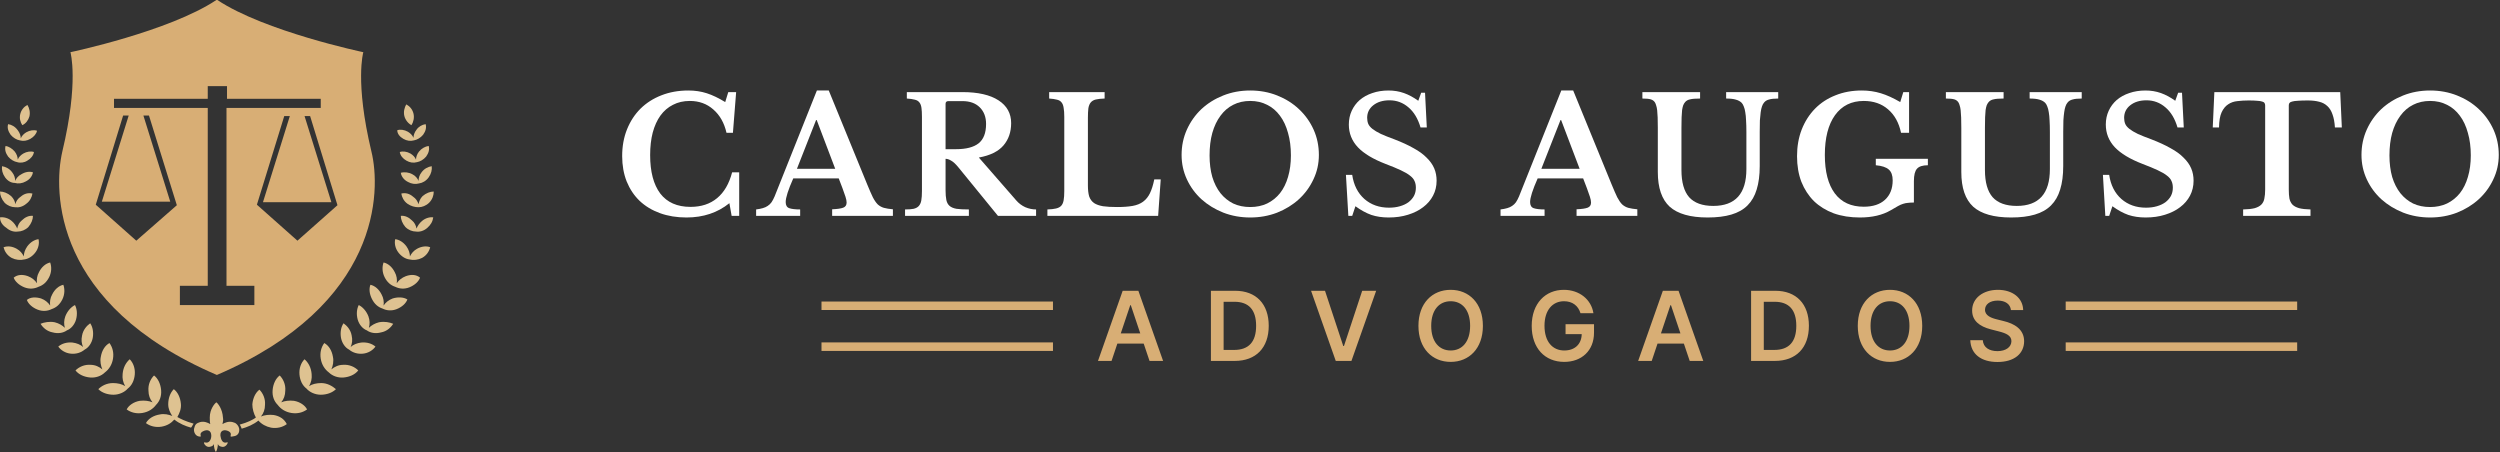 <svg width="221" height="40" viewBox="0 0 221 40" fill="none" xmlns="http://www.w3.org/2000/svg">
<rect x="0" y="0" width="221" height="40" fill="#333333" stroke="none"/>
<g clip-path="url(#clip0_2_70)">
<path d="M35.655 12.273C35.969 12.452 36.282 12.497 36.596 12.408C36.864 12.363 37.178 12.184 37.402 11.915C37.626 11.601 37.715 11.288 37.626 10.974C37.312 11.019 36.999 11.198 36.82 11.467C36.641 11.691 36.551 11.96 36.551 12.184C36.461 11.96 36.282 11.78 36.058 11.646C35.745 11.467 35.386 11.422 35.118 11.512C35.118 11.825 35.342 12.094 35.655 12.273Z" fill="#DEC291"/>
<path d="M2.688 12.273C2.374 12.452 2.06 12.497 1.747 12.408C1.478 12.363 1.165 12.184 0.941 11.915C0.717 11.601 0.627 11.288 0.717 10.974C1.03 11.019 1.344 11.198 1.568 11.512C1.747 11.736 1.837 12.005 1.837 12.228C1.926 12.005 2.105 11.825 2.329 11.691C2.643 11.512 3.001 11.467 3.27 11.556C3.225 11.825 3.001 12.094 2.688 12.273Z" fill="#DEC291"/>
<path d="M37.044 13.393C36.864 13.617 36.775 13.886 36.775 14.11C36.685 13.886 36.506 13.707 36.282 13.572C35.969 13.393 35.61 13.348 35.342 13.438C35.386 13.751 35.61 14.02 35.924 14.199C36.237 14.379 36.551 14.423 36.864 14.334C37.133 14.289 37.447 14.11 37.671 13.841C37.895 13.527 37.984 13.214 37.895 12.9C37.581 12.945 37.268 13.124 37.044 13.393Z" fill="#DEC291"/>
<path d="M1.299 13.393C1.478 13.617 1.568 13.886 1.568 14.11C1.657 13.886 1.836 13.707 2.06 13.572C2.374 13.393 2.732 13.348 3.001 13.438C2.956 13.751 2.732 14.02 2.419 14.199C2.15 14.379 1.792 14.423 1.523 14.334C1.254 14.289 0.941 14.11 0.717 13.841C0.493 13.527 0.403 13.214 0.493 12.9C0.761 12.945 1.075 13.124 1.299 13.393Z" fill="#DEC291"/>
<path d="M37.268 15.23C37.089 15.454 36.999 15.722 36.999 15.991C36.909 15.767 36.73 15.543 36.461 15.409C36.148 15.23 35.745 15.185 35.431 15.274C35.476 15.588 35.7 15.902 36.058 16.081C36.372 16.26 36.73 16.305 37.044 16.215C37.357 16.17 37.671 15.991 37.895 15.678C38.119 15.364 38.208 15.006 38.163 14.692C37.85 14.737 37.492 14.916 37.268 15.23Z" fill="#DEC291"/>
<path d="M1.075 15.23C1.254 15.454 1.344 15.722 1.344 15.991C1.433 15.767 1.613 15.543 1.881 15.409C2.24 15.185 2.598 15.14 2.912 15.23C2.867 15.543 2.643 15.857 2.284 16.036C1.971 16.215 1.613 16.26 1.299 16.17C0.985 16.17 0.672 15.991 0.448 15.678C0.224 15.364 0.134 15.006 0.179 14.692C0.493 14.737 0.851 14.916 1.075 15.23Z" fill="#DEC291"/>
<path d="M36.999 18.052C36.909 17.783 36.775 17.559 36.506 17.38C36.193 17.111 35.834 17.021 35.476 17.111C35.521 17.424 35.7 17.783 36.013 18.007C36.327 18.231 36.685 18.32 36.999 18.32C37.312 18.32 37.671 18.186 37.94 17.917C38.208 17.648 38.343 17.29 38.343 16.932C38.029 16.932 37.671 17.066 37.357 17.335C37.133 17.559 37.044 17.828 36.999 18.052Z" fill="#DEC291"/>
<path d="M1.344 18.052C1.433 17.783 1.568 17.559 1.837 17.38C2.15 17.111 2.508 17.021 2.867 17.111C2.822 17.424 2.643 17.783 2.329 18.007C2.016 18.276 1.657 18.365 1.344 18.32C1.03 18.32 0.672 18.186 0.403 17.917C0.134 17.604 0 17.245 0 16.932C0.314 16.932 0.672 17.066 0.985 17.335C1.209 17.559 1.344 17.828 1.344 18.052Z" fill="#DEC291"/>
<path d="M37.312 19.53C37.089 19.709 36.909 19.978 36.82 20.202C36.775 19.933 36.641 19.664 36.417 19.485C36.148 19.216 35.789 19.037 35.431 19.082C35.431 19.395 35.566 19.754 35.834 20.067C36.103 20.336 36.461 20.47 36.775 20.47C37.089 20.515 37.447 20.425 37.76 20.157C38.074 19.888 38.253 19.575 38.298 19.216C38.029 19.171 37.626 19.261 37.312 19.53Z" fill="#DEC291"/>
<path d="M1.03 19.53C1.254 19.709 1.433 19.978 1.523 20.202C1.568 19.933 1.702 19.664 1.926 19.485C2.195 19.216 2.553 19.037 2.912 19.082C2.912 19.395 2.777 19.754 2.508 20.067C2.24 20.336 1.881 20.47 1.568 20.47C1.254 20.515 0.896 20.425 0.582 20.157C0.179 19.888 0 19.575 0 19.216C0.314 19.171 0.717 19.261 1.03 19.53Z" fill="#DEC291"/>
<path d="M36.864 21.993C36.551 22.172 36.372 22.396 36.237 22.665C36.237 22.396 36.148 22.083 35.924 21.769C35.655 21.411 35.297 21.187 34.938 21.142C34.849 21.501 34.938 21.948 35.207 22.307C35.476 22.665 35.834 22.889 36.193 22.934C36.551 23.023 36.954 22.979 37.312 22.799C37.715 22.576 37.94 22.217 38.029 21.859C37.715 21.724 37.268 21.769 36.864 21.993Z" fill="#DEC291"/>
<path d="M1.478 21.993C1.792 22.172 1.971 22.396 2.105 22.665C2.105 22.396 2.195 22.083 2.419 21.769C2.688 21.411 3.046 21.187 3.404 21.142C3.494 21.501 3.404 21.948 3.135 22.307C2.867 22.665 2.508 22.889 2.15 22.934C1.792 23.023 1.389 22.979 1.03 22.799C0.627 22.576 0.403 22.217 0.314 21.859C0.672 21.724 1.075 21.769 1.478 21.993Z" fill="#DEC291"/>
<path d="M35.879 24.412C35.521 24.547 35.252 24.77 35.073 25.039C35.118 24.726 35.073 24.367 34.894 24.054C34.67 23.606 34.311 23.292 33.908 23.203C33.774 23.561 33.774 24.054 33.998 24.502C34.222 24.95 34.535 25.218 34.938 25.353C35.297 25.532 35.745 25.577 36.193 25.398C36.641 25.218 36.999 24.905 37.133 24.547C36.82 24.278 36.372 24.233 35.879 24.412Z" fill="#DEC291"/>
<path d="M2.464 24.412C2.822 24.547 3.091 24.77 3.27 25.039C3.225 24.726 3.27 24.367 3.449 24.054C3.673 23.606 4.031 23.292 4.434 23.203C4.569 23.561 4.569 24.054 4.345 24.502C4.121 24.95 3.807 25.218 3.404 25.353C3.046 25.532 2.598 25.577 2.15 25.398C1.702 25.218 1.344 24.905 1.209 24.547C1.523 24.278 1.971 24.233 2.464 24.412Z" fill="#DEC291"/>
<path d="M34.714 26.383C34.356 26.517 34.087 26.741 33.908 27.01C33.953 26.697 33.908 26.338 33.729 26.025C33.505 25.577 33.147 25.263 32.744 25.174C32.609 25.532 32.654 25.98 32.878 26.428C33.102 26.876 33.415 27.145 33.819 27.279C34.177 27.458 34.625 27.503 35.073 27.324C35.521 27.145 35.879 26.831 36.013 26.473C35.655 26.249 35.162 26.249 34.714 26.383Z" fill="#DEC291"/>
<path d="M3.628 26.383C3.987 26.517 4.255 26.741 4.434 27.01C4.39 26.697 4.434 26.338 4.614 26.025C4.838 25.577 5.196 25.263 5.599 25.174C5.733 25.532 5.733 26.025 5.51 26.473C5.286 26.921 4.972 27.189 4.569 27.324C4.211 27.503 3.763 27.548 3.315 27.368C2.867 27.189 2.508 26.876 2.374 26.517C2.688 26.249 3.18 26.249 3.628 26.383Z" fill="#DEC291"/>
<path d="M33.505 28.488C33.147 28.578 32.833 28.757 32.609 28.981C32.699 28.667 32.699 28.309 32.564 27.951C32.385 27.503 32.072 27.144 31.713 26.965C31.534 27.324 31.489 27.771 31.624 28.264C31.758 28.712 32.072 29.07 32.43 29.205C32.743 29.429 33.191 29.518 33.684 29.384C34.177 29.294 34.535 28.981 34.759 28.623C34.446 28.488 33.998 28.399 33.505 28.488Z" fill="#DEC291"/>
<path d="M4.838 28.488C5.196 28.578 5.51 28.757 5.733 28.981C5.644 28.667 5.644 28.309 5.778 27.951C5.957 27.503 6.271 27.144 6.629 26.965C6.809 27.324 6.853 27.771 6.719 28.264C6.585 28.712 6.271 29.07 5.913 29.205C5.599 29.429 5.151 29.518 4.658 29.384C4.166 29.294 3.807 28.981 3.583 28.623C3.897 28.488 4.39 28.399 4.838 28.488Z" fill="#DEC291"/>
<path d="M31.937 30.28C31.579 30.325 31.221 30.459 30.997 30.683C31.131 30.369 31.176 30.056 31.086 29.653C30.997 29.16 30.683 28.802 30.37 28.578C30.146 28.891 30.056 29.384 30.146 29.877C30.235 30.325 30.504 30.728 30.862 30.907C31.176 31.176 31.624 31.31 32.072 31.265C32.564 31.221 32.968 30.952 33.191 30.638C32.878 30.369 32.43 30.235 31.937 30.28Z" fill="#DEC291"/>
<path d="M6.405 30.28C6.764 30.325 7.122 30.459 7.346 30.683C7.212 30.369 7.167 30.056 7.256 29.653C7.346 29.16 7.66 28.802 7.973 28.578C8.197 28.891 8.287 29.384 8.197 29.877C8.108 30.325 7.839 30.728 7.48 30.907C7.167 31.176 6.719 31.31 6.271 31.265C5.778 31.221 5.375 30.952 5.151 30.638C5.465 30.369 5.913 30.235 6.405 30.28Z" fill="#DEC291"/>
<path d="M30.325 32.251C29.922 32.251 29.563 32.43 29.294 32.654C29.429 32.34 29.518 31.937 29.429 31.534C29.339 30.997 29.071 30.549 28.667 30.325C28.399 30.683 28.264 31.176 28.354 31.713C28.444 32.251 28.712 32.654 29.071 32.923C29.384 33.236 29.877 33.415 30.37 33.371C30.907 33.326 31.4 33.102 31.669 32.744C31.355 32.43 30.862 32.206 30.325 32.251Z" fill="#DEC291"/>
<path d="M8.018 32.251C8.421 32.251 8.779 32.43 9.048 32.654C8.914 32.34 8.824 31.937 8.914 31.534C9.003 30.997 9.272 30.549 9.675 30.325C9.944 30.683 10.078 31.176 9.989 31.713C9.899 32.251 9.63 32.654 9.272 32.923C8.959 33.236 8.466 33.415 7.973 33.371C7.436 33.326 6.943 33.102 6.674 32.744C6.988 32.43 7.48 32.206 8.018 32.251Z" fill="#DEC291"/>
<path d="M28.399 33.863C27.995 33.863 27.592 33.953 27.324 34.132C27.503 33.819 27.592 33.46 27.548 33.057C27.503 32.52 27.279 32.072 26.921 31.758C26.607 32.072 26.428 32.564 26.473 33.102C26.517 33.639 26.741 34.087 27.1 34.356C27.368 34.67 27.861 34.894 28.354 34.894C28.891 34.894 29.384 34.714 29.698 34.401C29.384 34.132 28.936 33.863 28.399 33.863Z" fill="#DEC291"/>
<path d="M9.989 33.863C10.392 33.863 10.795 33.953 11.064 34.132C10.885 33.819 10.795 33.46 10.84 33.057C10.885 32.52 11.109 32.072 11.467 31.758C11.78 32.072 11.96 32.564 11.915 33.102C11.87 33.639 11.646 34.087 11.288 34.356C11.019 34.67 10.526 34.894 10.034 34.894C9.496 34.894 9.003 34.714 8.69 34.401C8.959 34.132 9.406 33.863 9.989 33.863Z" fill="#DEC291"/>
<path d="M25.98 35.431C25.577 35.386 25.174 35.431 24.86 35.566C25.084 35.297 25.218 34.938 25.218 34.535C25.263 33.998 25.039 33.505 24.726 33.191C24.367 33.46 24.143 33.953 24.099 34.49C24.054 35.028 24.233 35.476 24.547 35.789C24.815 36.148 25.218 36.417 25.756 36.506C26.293 36.596 26.786 36.461 27.145 36.193C26.965 35.834 26.517 35.521 25.98 35.431Z" fill="#DEC291"/>
<path d="M12.363 35.431C12.766 35.386 13.169 35.431 13.483 35.566C13.259 35.297 13.124 34.938 13.124 34.535C13.079 33.998 13.303 33.505 13.617 33.191C13.975 33.46 14.199 33.953 14.244 34.49C14.289 35.028 14.11 35.476 13.796 35.789C13.527 36.148 13.124 36.417 12.587 36.506C12.049 36.596 11.557 36.461 11.198 36.193C11.377 35.834 11.825 35.521 12.363 35.431Z" fill="#DEC291"/>
<path d="M36.372 11.064C36.551 10.795 36.641 10.392 36.551 10.034C36.461 9.675 36.237 9.406 35.924 9.227C35.745 9.496 35.655 9.899 35.745 10.258C35.834 10.616 36.103 10.93 36.372 11.064Z" fill="#DEC291"/>
<path d="M1.971 11.064C1.792 10.795 1.702 10.437 1.792 10.078C1.881 9.72 2.105 9.451 2.419 9.272C2.598 9.541 2.688 9.944 2.598 10.302C2.508 10.616 2.284 10.93 1.971 11.064Z" fill="#DEC291"/>
<path d="M32.833 13.393C31.355 7.212 32.117 4.614 32.117 4.614C32.117 4.614 23.382 2.777 19.216 0C19.216 0 19.216 0 19.171 0C19.171 0 19.171 0 19.127 0C14.961 2.777 6.226 4.614 6.226 4.614C6.226 4.614 6.988 7.212 5.51 13.393C4.703 16.887 4.658 26.921 19.171 33.147C33.684 26.921 33.684 16.842 32.833 13.393ZM15.633 18.141L12.049 21.277L8.466 18.096L10.885 10.213H11.377L9.003 17.828H15.05L12.676 10.213H13.169L15.633 18.141ZM22.486 26.965H15.902V25.263H18.365V9.541H10.078V8.735H18.365V7.615H20.067V8.735H28.354V9.541H20.022V25.263H22.486V26.965ZM26.293 21.277L22.71 18.096L25.129 10.258H25.622L23.247 17.872H29.294L26.921 10.258H27.413L29.832 18.141L26.293 21.277Z" fill="#D8AE75"/>
<path d="M24.188 36.685C23.785 36.641 23.382 36.685 23.068 36.82C23.292 36.551 23.427 36.193 23.427 35.789C23.471 35.252 23.247 34.759 22.934 34.446C22.576 34.714 22.352 35.207 22.307 35.745C22.307 36.148 22.441 36.596 22.62 36.909C22.396 37.089 21.859 37.357 21.187 37.536C21.277 37.626 21.321 37.805 21.366 37.895C21.859 37.76 22.396 37.536 22.844 37.178C23.113 37.492 23.516 37.716 23.964 37.805C24.502 37.895 24.994 37.76 25.353 37.492C25.129 37.044 24.726 36.775 24.188 36.685Z" fill="#DEC291"/>
<path d="M17.111 37.447C16.439 37.268 15.901 36.999 15.678 36.864C15.857 36.551 16.036 36.148 15.991 35.7C15.946 35.162 15.722 34.67 15.364 34.401C15.05 34.715 14.871 35.207 14.871 35.745C14.871 36.148 15.05 36.506 15.23 36.775C14.916 36.641 14.513 36.551 14.11 36.641C13.572 36.73 13.124 36.999 12.9 37.402C13.259 37.671 13.751 37.805 14.289 37.716C14.782 37.626 15.14 37.402 15.409 37.089C15.857 37.447 16.394 37.671 16.887 37.805C16.977 37.716 17.021 37.581 17.111 37.447Z" fill="#DEC291"/>
<path d="M21.142 37.895C21.097 37.716 21.053 37.626 20.918 37.492C20.829 37.402 20.739 37.357 20.56 37.312C20.202 37.223 19.888 37.357 19.664 37.492C19.709 37.312 19.754 37.133 19.709 36.909C19.664 36.148 19.261 35.655 19.127 35.566C18.992 35.655 18.544 36.148 18.544 36.909C18.544 37.089 18.544 37.312 18.589 37.492C18.365 37.357 18.052 37.223 17.693 37.312C17.559 37.357 17.424 37.402 17.335 37.492C17.245 37.581 17.2 37.716 17.156 37.895C17.111 38.163 17.245 38.477 17.514 38.567C18.052 38.701 17.424 38.388 17.962 38.119C18.32 37.94 18.679 38.029 18.679 38.522C18.679 38.835 18.499 39.239 18.096 39.104C17.917 39.059 18.141 39.507 18.455 39.507C18.544 39.507 18.858 39.462 18.903 39.239C18.903 39.507 18.992 39.866 19.082 39.955C19.171 39.866 19.261 39.507 19.261 39.239C19.306 39.462 19.619 39.507 19.709 39.507C20.022 39.507 20.246 39.015 20.067 39.104C19.664 39.239 19.53 38.835 19.485 38.522C19.44 38.029 19.843 37.94 20.202 38.119C20.694 38.388 20.067 38.701 20.649 38.567C21.053 38.522 21.187 38.208 21.142 37.895Z" fill="#DEC291"/>
</g>
<path d="M64.379 8.142H65.075L64.791 11.737H64.222C64.023 10.866 63.635 10.179 63.057 9.677C62.489 9.175 61.797 8.924 60.983 8.924C60.423 8.924 59.926 9.037 59.49 9.265C59.055 9.483 58.685 9.8 58.382 10.217C58.088 10.624 57.861 11.126 57.7 11.723C57.548 12.31 57.473 12.973 57.473 13.713C57.473 15.181 57.771 16.313 58.368 17.109C58.974 17.895 59.865 18.288 61.039 18.288C61.987 18.288 62.768 18.032 63.384 17.521C64.009 17.009 64.454 16.247 64.72 15.233H65.345V19.084H64.677L64.478 17.961C63.436 18.804 62.171 19.226 60.684 19.226C59.822 19.226 59.04 19.098 58.339 18.842C57.638 18.587 57.041 18.227 56.549 17.762C56.056 17.289 55.673 16.716 55.398 16.043C55.133 15.37 55 14.622 55 13.798C55 12.936 55.142 12.149 55.426 11.439C55.711 10.728 56.108 10.117 56.62 9.606C57.141 9.094 57.757 8.701 58.467 8.426C59.187 8.142 59.983 8 60.855 8C61.432 8 61.972 8.081 62.474 8.242C62.977 8.403 63.521 8.663 64.109 9.023L64.379 8.142Z" fill="white"/>
<path d="M74.144 15.773H70.123C69.678 16.777 69.455 17.473 69.455 17.862C69.455 18.146 69.559 18.326 69.768 18.402C69.986 18.478 70.308 18.515 70.734 18.515V19.084H66.841V18.515C67.068 18.487 67.262 18.449 67.423 18.402C67.594 18.355 67.74 18.288 67.864 18.203C67.996 18.118 68.11 18.009 68.205 17.876C68.299 17.734 68.389 17.563 68.475 17.364L72.212 8H73.263L76.66 16.299C76.859 16.782 77.024 17.161 77.157 17.436C77.299 17.71 77.446 17.923 77.598 18.075C77.759 18.217 77.939 18.317 78.138 18.373C78.346 18.43 78.611 18.473 78.933 18.501V19.084H73.562V18.501C74.017 18.482 74.343 18.435 74.542 18.359C74.741 18.283 74.841 18.132 74.841 17.904C74.841 17.772 74.808 17.601 74.741 17.393C74.675 17.184 74.585 16.929 74.471 16.626L74.144 15.773ZM70.45 14.92H73.832L72.198 10.615H72.141L70.45 14.92Z" fill="white"/>
<path d="M89.386 10.885C89.386 11.671 89.159 12.329 88.704 12.86C88.249 13.39 87.525 13.746 86.53 13.926L89.827 17.706C90.054 17.971 90.324 18.174 90.637 18.317C90.949 18.449 91.267 18.515 91.589 18.515V19.084H88.221L84.697 14.764C84.46 14.48 84.252 14.29 84.072 14.196C83.901 14.091 83.74 14.039 83.588 14.039V16.825C83.588 17.175 83.612 17.464 83.659 17.691C83.707 17.909 83.802 18.08 83.944 18.203C84.086 18.326 84.29 18.411 84.555 18.459C84.829 18.497 85.194 18.515 85.649 18.515V19.084H80.007V18.515C80.32 18.515 80.571 18.497 80.761 18.459C80.96 18.411 81.111 18.331 81.215 18.217C81.329 18.094 81.405 17.928 81.443 17.72C81.481 17.502 81.5 17.227 81.5 16.895V10.331C81.5 9.999 81.485 9.734 81.457 9.535C81.428 9.326 81.367 9.165 81.272 9.052C81.177 8.928 81.04 8.848 80.86 8.81C80.69 8.763 80.457 8.729 80.164 8.711V8.142H85.081C86.454 8.142 87.515 8.384 88.264 8.867C89.012 9.35 89.386 10.023 89.386 10.885ZM83.588 13.187H84.512C85.403 13.187 86.066 13.016 86.502 12.675C86.947 12.325 87.169 11.752 87.169 10.956C87.169 10.349 86.985 9.862 86.615 9.492C86.246 9.123 85.734 8.938 85.081 8.938H83.844C83.674 8.938 83.588 9.018 83.588 9.179V13.187Z" fill="white"/>
<path d="M102.38 19.084H92.59V18.515C92.902 18.506 93.158 18.478 93.357 18.43C93.556 18.383 93.707 18.302 93.812 18.189C93.916 18.075 93.987 17.914 94.025 17.706C94.063 17.497 94.082 17.227 94.082 16.895V10.331C94.082 9.999 94.063 9.734 94.025 9.535C93.996 9.326 93.935 9.165 93.84 9.052C93.745 8.928 93.608 8.848 93.428 8.81C93.257 8.763 93.03 8.729 92.746 8.711V8.142H97.648V8.711C97.326 8.72 97.066 8.748 96.867 8.796C96.677 8.843 96.531 8.928 96.426 9.052C96.322 9.175 96.251 9.345 96.213 9.563C96.185 9.781 96.171 10.07 96.171 10.43V16.384C96.171 16.782 96.208 17.109 96.284 17.364C96.37 17.611 96.512 17.805 96.71 17.947C96.909 18.08 97.175 18.174 97.506 18.231C97.838 18.279 98.25 18.302 98.743 18.302C99.292 18.302 99.751 18.269 100.121 18.203C100.49 18.137 100.798 18.013 101.045 17.833C101.3 17.644 101.504 17.393 101.656 17.08C101.807 16.768 101.935 16.36 102.039 15.858H102.608L102.38 19.084Z" fill="white"/>
<path d="M110.521 8C111.374 8 112.17 8.147 112.908 8.441C113.647 8.734 114.287 9.137 114.827 9.648C115.376 10.16 115.807 10.761 116.12 11.453C116.433 12.145 116.589 12.893 116.589 13.698C116.589 14.466 116.428 15.186 116.106 15.858C115.793 16.531 115.362 17.118 114.813 17.62C114.273 18.113 113.633 18.506 112.894 18.8C112.155 19.084 111.364 19.226 110.521 19.226C109.678 19.226 108.887 19.084 108.148 18.8C107.409 18.506 106.765 18.113 106.215 17.62C105.666 17.118 105.235 16.531 104.922 15.858C104.61 15.186 104.453 14.466 104.453 13.698C104.453 12.893 104.61 12.145 104.922 11.453C105.235 10.761 105.661 10.16 106.201 9.648C106.751 9.137 107.395 8.734 108.134 8.441C108.873 8.147 109.669 8 110.521 8ZM110.521 18.302C111.071 18.302 111.568 18.198 112.013 17.99C112.458 17.772 112.837 17.469 113.15 17.08C113.463 16.682 113.699 16.204 113.861 15.645C114.031 15.077 114.116 14.442 114.116 13.741C114.116 13.002 114.031 12.339 113.861 11.752C113.699 11.155 113.463 10.648 113.15 10.231C112.837 9.805 112.458 9.483 112.013 9.265C111.568 9.037 111.071 8.924 110.521 8.924C109.962 8.924 109.46 9.037 109.015 9.265C108.579 9.483 108.205 9.805 107.892 10.231C107.58 10.648 107.338 11.155 107.168 11.752C107.006 12.339 106.926 13.002 106.926 13.741C106.926 14.442 107.006 15.077 107.168 15.645C107.338 16.204 107.58 16.682 107.892 17.08C108.205 17.469 108.579 17.772 109.015 17.99C109.46 18.198 109.962 18.302 110.521 18.302Z" fill="white"/>
<path d="M118.981 15.46H119.535C119.668 16.36 120.028 17.071 120.615 17.592C121.203 18.103 121.928 18.359 122.79 18.359C123.14 18.359 123.462 18.317 123.756 18.231C124.05 18.146 124.301 18.028 124.509 17.876C124.717 17.715 124.878 17.53 124.992 17.322C125.106 17.104 125.163 16.862 125.163 16.597C125.163 16.37 125.125 16.176 125.049 16.015C124.983 15.844 124.85 15.683 124.651 15.531C124.452 15.37 124.177 15.209 123.827 15.048C123.486 14.887 123.041 14.702 122.491 14.494C121.383 14.068 120.563 13.575 120.033 13.016C119.502 12.448 119.237 11.78 119.237 11.012C119.237 10.567 119.322 10.16 119.493 9.79C119.663 9.421 119.9 9.104 120.203 8.838C120.516 8.573 120.885 8.369 121.312 8.227C121.748 8.076 122.226 8 122.747 8C123.23 8 123.685 8.076 124.111 8.227C124.537 8.379 124.959 8.606 125.376 8.909L125.632 8.199H125.973L126.129 11.268H125.575C125.347 10.492 124.992 9.899 124.509 9.492C124.026 9.075 123.467 8.867 122.832 8.867C122.245 8.867 121.766 9.014 121.397 9.307C121.037 9.592 120.857 9.961 120.857 10.416C120.857 10.615 120.89 10.795 120.956 10.956C121.023 11.107 121.146 11.254 121.326 11.396C121.506 11.538 121.752 11.685 122.065 11.837C122.377 11.979 122.78 12.14 123.273 12.32C123.936 12.576 124.5 12.836 124.964 13.101C125.437 13.357 125.821 13.637 126.115 13.94C126.418 14.233 126.641 14.546 126.783 14.878C126.925 15.209 126.996 15.574 126.996 15.972C126.996 16.455 126.892 16.895 126.683 17.293C126.475 17.691 126.181 18.032 125.802 18.317C125.433 18.601 124.987 18.823 124.466 18.984C123.955 19.145 123.386 19.226 122.761 19.226C122.193 19.226 121.681 19.15 121.226 18.999C120.772 18.838 120.303 18.582 119.82 18.231L119.535 19.084H119.194L118.981 15.46Z" fill="white"/>
<path d="M139.951 15.773H135.929C135.484 16.777 135.261 17.473 135.261 17.862C135.261 18.146 135.366 18.326 135.574 18.402C135.792 18.478 136.114 18.515 136.54 18.515V19.084H132.647V18.515C132.874 18.487 133.068 18.449 133.229 18.402C133.4 18.355 133.547 18.288 133.67 18.203C133.803 18.118 133.916 18.009 134.011 17.876C134.106 17.734 134.196 17.563 134.281 17.364L138.018 8H139.07L142.466 16.299C142.665 16.782 142.831 17.161 142.963 17.436C143.105 17.71 143.252 17.923 143.404 18.075C143.565 18.217 143.745 18.317 143.944 18.373C144.152 18.43 144.417 18.473 144.74 18.501V19.084H139.368V18.501C139.823 18.482 140.15 18.435 140.349 18.359C140.548 18.283 140.647 18.132 140.647 17.904C140.647 17.772 140.614 17.601 140.548 17.393C140.481 17.184 140.391 16.929 140.278 16.626L139.951 15.773ZM136.256 14.92H139.638L138.004 10.615H137.947L136.256 14.92Z" fill="white"/>
<path d="M155.56 14.679C155.56 15.484 155.47 16.176 155.29 16.753C155.12 17.322 154.85 17.791 154.48 18.16C154.111 18.53 153.632 18.8 153.045 18.97C152.467 19.141 151.771 19.226 150.956 19.226C149.431 19.226 148.313 18.909 147.602 18.274C146.901 17.63 146.551 16.607 146.551 15.204V11.311C146.551 10.941 146.546 10.634 146.537 10.387C146.527 10.132 146.513 9.918 146.494 9.748C146.475 9.577 146.447 9.44 146.409 9.336C146.38 9.222 146.342 9.127 146.295 9.052C146.21 8.919 146.087 8.829 145.926 8.782C145.765 8.734 145.518 8.711 145.187 8.711V8.142H150.288V8.711C149.89 8.711 149.597 8.734 149.407 8.782C149.218 8.819 149.071 8.9 148.967 9.023C148.9 9.099 148.843 9.194 148.796 9.307C148.758 9.412 148.725 9.554 148.697 9.734C148.678 9.904 148.663 10.117 148.654 10.373C148.644 10.629 148.64 10.941 148.64 11.311V15.034C148.64 16.114 148.867 16.915 149.322 17.436C149.786 17.947 150.497 18.203 151.453 18.203C153.405 18.203 154.381 17.118 154.381 14.949V11.666C154.381 11.268 154.371 10.927 154.352 10.643C154.343 10.359 154.319 10.117 154.281 9.918C154.253 9.719 154.21 9.554 154.153 9.421C154.106 9.288 154.044 9.179 153.969 9.094C153.836 8.962 153.665 8.867 153.457 8.81C153.249 8.744 152.96 8.711 152.59 8.711V8.142H157.194V8.711C156.844 8.711 156.574 8.739 156.384 8.796C156.195 8.843 156.048 8.933 155.944 9.066C155.868 9.151 155.806 9.265 155.759 9.407C155.712 9.539 155.674 9.71 155.645 9.918C155.617 10.117 155.593 10.359 155.574 10.643C155.565 10.927 155.56 11.268 155.56 11.666V14.679Z" fill="white"/>
<path d="M164.414 19.226C163.561 19.226 162.789 19.103 162.098 18.857C161.416 18.601 160.833 18.241 160.35 17.777C159.876 17.303 159.507 16.735 159.241 16.071C158.986 15.399 158.858 14.646 158.858 13.812C158.858 12.95 158.995 12.164 159.27 11.453C159.554 10.733 159.947 10.117 160.449 9.606C160.951 9.094 161.553 8.701 162.254 8.426C162.955 8.142 163.732 8 164.584 8C165.172 8 165.731 8.081 166.261 8.242C166.792 8.403 167.365 8.663 167.981 9.023L168.251 8.142H168.762V11.737H168.052C167.862 10.847 167.479 10.155 166.901 9.663C166.332 9.17 165.617 8.924 164.755 8.924C163.666 8.924 162.818 9.345 162.211 10.188C161.615 11.022 161.316 12.192 161.316 13.698C161.316 15.176 161.61 16.308 162.197 17.095C162.785 17.881 163.637 18.274 164.755 18.274C165.56 18.274 166.186 18.07 166.631 17.663C167.085 17.246 167.313 16.673 167.313 15.944C167.313 15.508 167.199 15.19 166.972 14.991C166.744 14.783 166.361 14.655 165.821 14.608V14.039H170.425V14.608C169.961 14.608 169.639 14.712 169.459 14.92C169.279 15.119 169.189 15.484 169.189 16.015V17.904C168.98 17.904 168.805 17.914 168.663 17.933C168.521 17.942 168.379 17.971 168.237 18.018C168.104 18.056 167.952 18.122 167.782 18.217C167.611 18.312 167.398 18.435 167.142 18.587C166.413 19.013 165.503 19.226 164.414 19.226Z" fill="white"/>
<path d="M182.389 14.679C182.389 15.484 182.299 16.176 182.119 16.753C181.949 17.322 181.679 17.791 181.309 18.16C180.94 18.53 180.462 18.8 179.874 18.97C179.296 19.141 178.6 19.226 177.785 19.226C176.26 19.226 175.142 18.909 174.432 18.274C173.731 17.63 173.38 16.607 173.38 15.204V11.311C173.38 10.941 173.376 10.634 173.366 10.387C173.357 10.132 173.342 9.918 173.323 9.748C173.304 9.577 173.276 9.44 173.238 9.336C173.21 9.222 173.172 9.127 173.124 9.052C173.039 8.919 172.916 8.829 172.755 8.782C172.594 8.734 172.348 8.711 172.016 8.711V8.142H177.118V8.711C176.72 8.711 176.426 8.734 176.236 8.782C176.047 8.819 175.9 8.9 175.796 9.023C175.73 9.099 175.673 9.194 175.625 9.307C175.588 9.412 175.554 9.554 175.526 9.734C175.507 9.904 175.493 10.117 175.483 10.373C175.474 10.629 175.469 10.941 175.469 11.311V15.034C175.469 16.114 175.696 16.915 176.151 17.436C176.615 17.947 177.326 18.203 178.283 18.203C180.234 18.203 181.21 17.118 181.21 14.949V11.666C181.21 11.268 181.201 10.927 181.182 10.643C181.172 10.359 181.148 10.117 181.111 9.918C181.082 9.719 181.04 9.554 180.983 9.421C180.935 9.288 180.874 9.179 180.798 9.094C180.665 8.962 180.495 8.867 180.286 8.81C180.078 8.744 179.789 8.711 179.42 8.711V8.142H184.024V8.711C183.673 8.711 183.403 8.739 183.214 8.796C183.024 8.843 182.877 8.933 182.773 9.066C182.697 9.151 182.636 9.265 182.588 9.407C182.541 9.539 182.503 9.71 182.475 9.918C182.446 10.117 182.423 10.359 182.404 10.643C182.394 10.927 182.389 11.268 182.389 11.666V14.679Z" fill="white"/>
<path d="M185.898 15.46H186.452C186.585 16.36 186.945 17.071 187.532 17.592C188.119 18.103 188.844 18.359 189.706 18.359C190.057 18.359 190.379 18.317 190.672 18.231C190.966 18.146 191.217 18.028 191.425 17.876C191.634 17.715 191.795 17.53 191.909 17.322C192.022 17.104 192.079 16.862 192.079 16.597C192.079 16.37 192.041 16.176 191.965 16.015C191.899 15.844 191.766 15.683 191.568 15.531C191.369 15.37 191.094 15.209 190.743 15.048C190.402 14.887 189.957 14.702 189.408 14.494C188.299 14.068 187.48 13.575 186.949 13.016C186.419 12.448 186.153 11.78 186.153 11.012C186.153 10.567 186.239 10.16 186.409 9.79C186.58 9.421 186.817 9.104 187.12 8.838C187.432 8.573 187.802 8.369 188.228 8.227C188.664 8.076 189.142 8 189.663 8C190.147 8 190.601 8.076 191.028 8.227C191.454 8.379 191.875 8.606 192.292 8.909L192.548 8.199H192.889L193.045 11.268H192.491C192.264 10.492 191.909 9.899 191.425 9.492C190.942 9.075 190.383 8.867 189.749 8.867C189.161 8.867 188.683 9.014 188.313 9.307C187.953 9.592 187.773 9.961 187.773 10.416C187.773 10.615 187.807 10.795 187.873 10.956C187.939 11.107 188.062 11.254 188.242 11.396C188.422 11.538 188.669 11.685 188.981 11.837C189.294 11.979 189.697 12.14 190.189 12.32C190.852 12.576 191.416 12.836 191.88 13.101C192.354 13.357 192.738 13.637 193.031 13.94C193.334 14.233 193.557 14.546 193.699 14.878C193.841 15.209 193.912 15.574 193.912 15.972C193.912 16.455 193.808 16.895 193.6 17.293C193.391 17.691 193.098 18.032 192.719 18.317C192.349 18.601 191.904 18.823 191.383 18.984C190.871 19.145 190.303 19.226 189.678 19.226C189.109 19.226 188.598 19.15 188.143 18.999C187.688 18.838 187.219 18.582 186.736 18.231L186.452 19.084H186.111L185.898 15.46Z" fill="white"/>
<path d="M207.018 11.268H206.407C206.378 10.804 206.307 10.421 206.194 10.117C206.089 9.805 205.938 9.558 205.739 9.378C205.54 9.189 205.298 9.061 205.014 8.995C204.73 8.919 204.398 8.881 204.02 8.881C203.65 8.881 203.352 8.89 203.124 8.909C202.906 8.919 202.736 8.943 202.613 8.98C202.499 9.009 202.423 9.052 202.385 9.108C202.347 9.165 202.329 9.236 202.329 9.322V16.768C202.329 17.071 202.347 17.331 202.385 17.549C202.433 17.767 202.523 17.947 202.655 18.089C202.788 18.222 202.982 18.326 203.238 18.402C203.494 18.468 203.83 18.506 204.247 18.515V19.084H198.293V18.515C198.719 18.506 199.06 18.468 199.316 18.402C199.572 18.326 199.766 18.222 199.899 18.089C200.041 17.947 200.131 17.767 200.169 17.549C200.216 17.331 200.24 17.071 200.24 16.768V9.322C200.24 9.236 200.221 9.165 200.183 9.108C200.154 9.052 200.088 9.009 199.984 8.98C199.88 8.943 199.728 8.919 199.529 8.909C199.34 8.89 199.089 8.881 198.776 8.881C198.435 8.881 198.108 8.9 197.795 8.938C197.483 8.966 197.208 9.061 196.971 9.222C196.734 9.374 196.54 9.61 196.389 9.933C196.247 10.245 196.171 10.691 196.161 11.268H195.607L195.749 8.142H206.876L207.018 11.268Z" fill="white"/>
<path d="M214.823 8C215.676 8 216.471 8.147 217.21 8.441C217.949 8.734 218.589 9.137 219.129 9.648C219.678 10.16 220.109 10.761 220.422 11.453C220.734 12.145 220.891 12.893 220.891 13.698C220.891 14.466 220.73 15.186 220.408 15.858C220.095 16.531 219.664 17.118 219.114 17.62C218.574 18.113 217.935 18.506 217.196 18.8C216.457 19.084 215.666 19.226 214.823 19.226C213.98 19.226 213.189 19.084 212.45 18.8C211.711 18.506 211.067 18.113 210.517 17.62C209.968 17.118 209.537 16.531 209.224 15.858C208.912 15.186 208.755 14.466 208.755 13.698C208.755 12.893 208.912 12.145 209.224 11.453C209.537 10.761 209.963 10.16 210.503 9.648C211.053 9.137 211.697 8.734 212.436 8.441C213.175 8.147 213.97 8 214.823 8ZM214.823 18.302C215.372 18.302 215.87 18.198 216.315 17.99C216.76 17.772 217.139 17.469 217.452 17.08C217.765 16.682 218.001 16.204 218.162 15.645C218.333 15.077 218.418 14.442 218.418 13.741C218.418 13.002 218.333 12.339 218.162 11.752C218.001 11.155 217.765 10.648 217.452 10.231C217.139 9.805 216.76 9.483 216.315 9.265C215.87 9.037 215.372 8.924 214.823 8.924C214.264 8.924 213.762 9.037 213.317 9.265C212.881 9.483 212.507 9.805 212.194 10.231C211.882 10.648 211.64 11.155 211.469 11.752C211.308 12.339 211.228 13.002 211.228 13.741C211.228 14.442 211.308 15.077 211.469 15.645C211.64 16.204 211.882 16.682 212.194 17.08C212.507 17.469 212.881 17.772 213.317 17.99C213.762 18.198 214.264 18.302 214.823 18.302Z" fill="white"/>
<path fill-rule="evenodd" clip-rule="evenodd" d="M128.239 25.621C129.865 25.621 131.088 26.801 131.088 28.806C131.088 30.81 129.865 31.991 128.239 31.991C126.61 31.991 125.39 30.807 125.39 28.806C125.39 26.801 126.61 25.621 128.239 25.621ZM128.239 30.983C129.25 30.983 129.959 30.217 129.959 28.806C129.959 27.395 129.25 26.629 128.239 26.629C127.231 26.629 126.519 27.395 126.519 28.806C126.519 30.217 127.231 30.983 128.239 30.983ZM98.773 30.377L98.261 31.906H97.062L99.245 25.705H100.632L102.818 31.906H101.619L101.104 30.377H98.773ZM99.914 26.977L99.075 29.475H100.801L99.963 26.977H99.914ZM112.156 28.8C112.156 30.737 111.035 31.906 109.146 31.906H107.045V25.705H109.188C111.035 25.705 112.156 26.868 112.156 28.8ZM108.168 26.677V30.934H109.092C110.384 30.934 111.041 30.226 111.041 28.8C111.041 27.38 110.384 26.677 109.125 26.677H108.168ZM117.13 25.705H115.898L118.081 31.906H119.467L121.653 25.705H120.418L118.807 30.586H118.744L117.13 25.705ZM139.715 27.686H140.859C140.668 26.468 139.615 25.621 138.243 25.621C136.62 25.621 135.403 26.814 135.403 28.812C135.403 30.774 136.566 31.991 138.276 31.991C139.812 31.991 140.911 31.004 140.911 29.405V28.66H138.395V29.538H139.824C139.805 30.423 139.215 30.983 138.283 30.983C137.244 30.983 136.533 30.205 136.533 28.8C136.533 27.404 137.256 26.629 138.258 26.629C139.006 26.629 139.515 27.029 139.715 27.686ZM146.524 30.377L146.012 31.906H144.813L146.996 25.705H148.383L150.569 31.906H149.37L148.855 30.377H146.524ZM147.665 26.977L146.826 29.475H148.552L147.714 26.977H147.665ZM156.897 31.906C158.786 31.906 159.907 30.737 159.907 28.8C159.907 26.868 158.786 25.705 156.94 25.705H154.796V31.906H156.897ZM155.919 26.677H156.876C158.136 26.677 158.793 27.38 158.793 28.8C158.793 30.226 158.136 30.934 156.843 30.934H155.919V26.677ZM167.076 25.621C168.702 25.621 169.925 26.801 169.925 28.806C169.925 30.81 168.702 31.991 167.076 31.991C165.447 31.991 164.227 30.807 164.227 28.806C164.227 26.801 165.447 25.621 167.076 25.621ZM167.076 30.983C168.087 30.983 168.796 30.217 168.796 28.806C168.796 27.395 168.087 26.629 167.076 26.629C166.068 26.629 165.356 27.395 165.356 28.806C165.356 30.217 166.068 30.983 167.076 30.983ZM177.767 27.41H178.848C178.827 26.362 177.934 25.621 176.614 25.621C175.312 25.621 174.334 26.353 174.337 27.449C174.337 28.34 174.97 28.851 175.99 29.115L176.696 29.296C177.365 29.466 177.807 29.675 177.81 30.156C177.807 30.686 177.304 31.04 176.572 31.04C175.869 31.04 175.324 30.725 175.279 30.074H174.174C174.219 31.307 175.136 32 176.581 32C178.067 32 178.93 31.258 178.933 30.165C178.93 29.09 178.043 28.6 177.11 28.379L176.529 28.233C176.02 28.112 175.469 27.897 175.475 27.38C175.479 26.913 175.896 26.571 176.599 26.571C177.268 26.571 177.71 26.883 177.767 27.41ZM72.621 26.655H93.083V27.405H72.621V26.655ZM203.07 26.655H182.607V27.405H203.07V26.655ZM72.621 30.27H93.083V31.02H72.621V30.27ZM203.07 30.27H182.607V31.02H203.07V30.27Z" fill="#D8AE75"/>
<defs>
<clipPath id="clip0_2_70">
<rect width="38.343" height="40" fill="white"/>
</clipPath>
</defs>
</svg>
